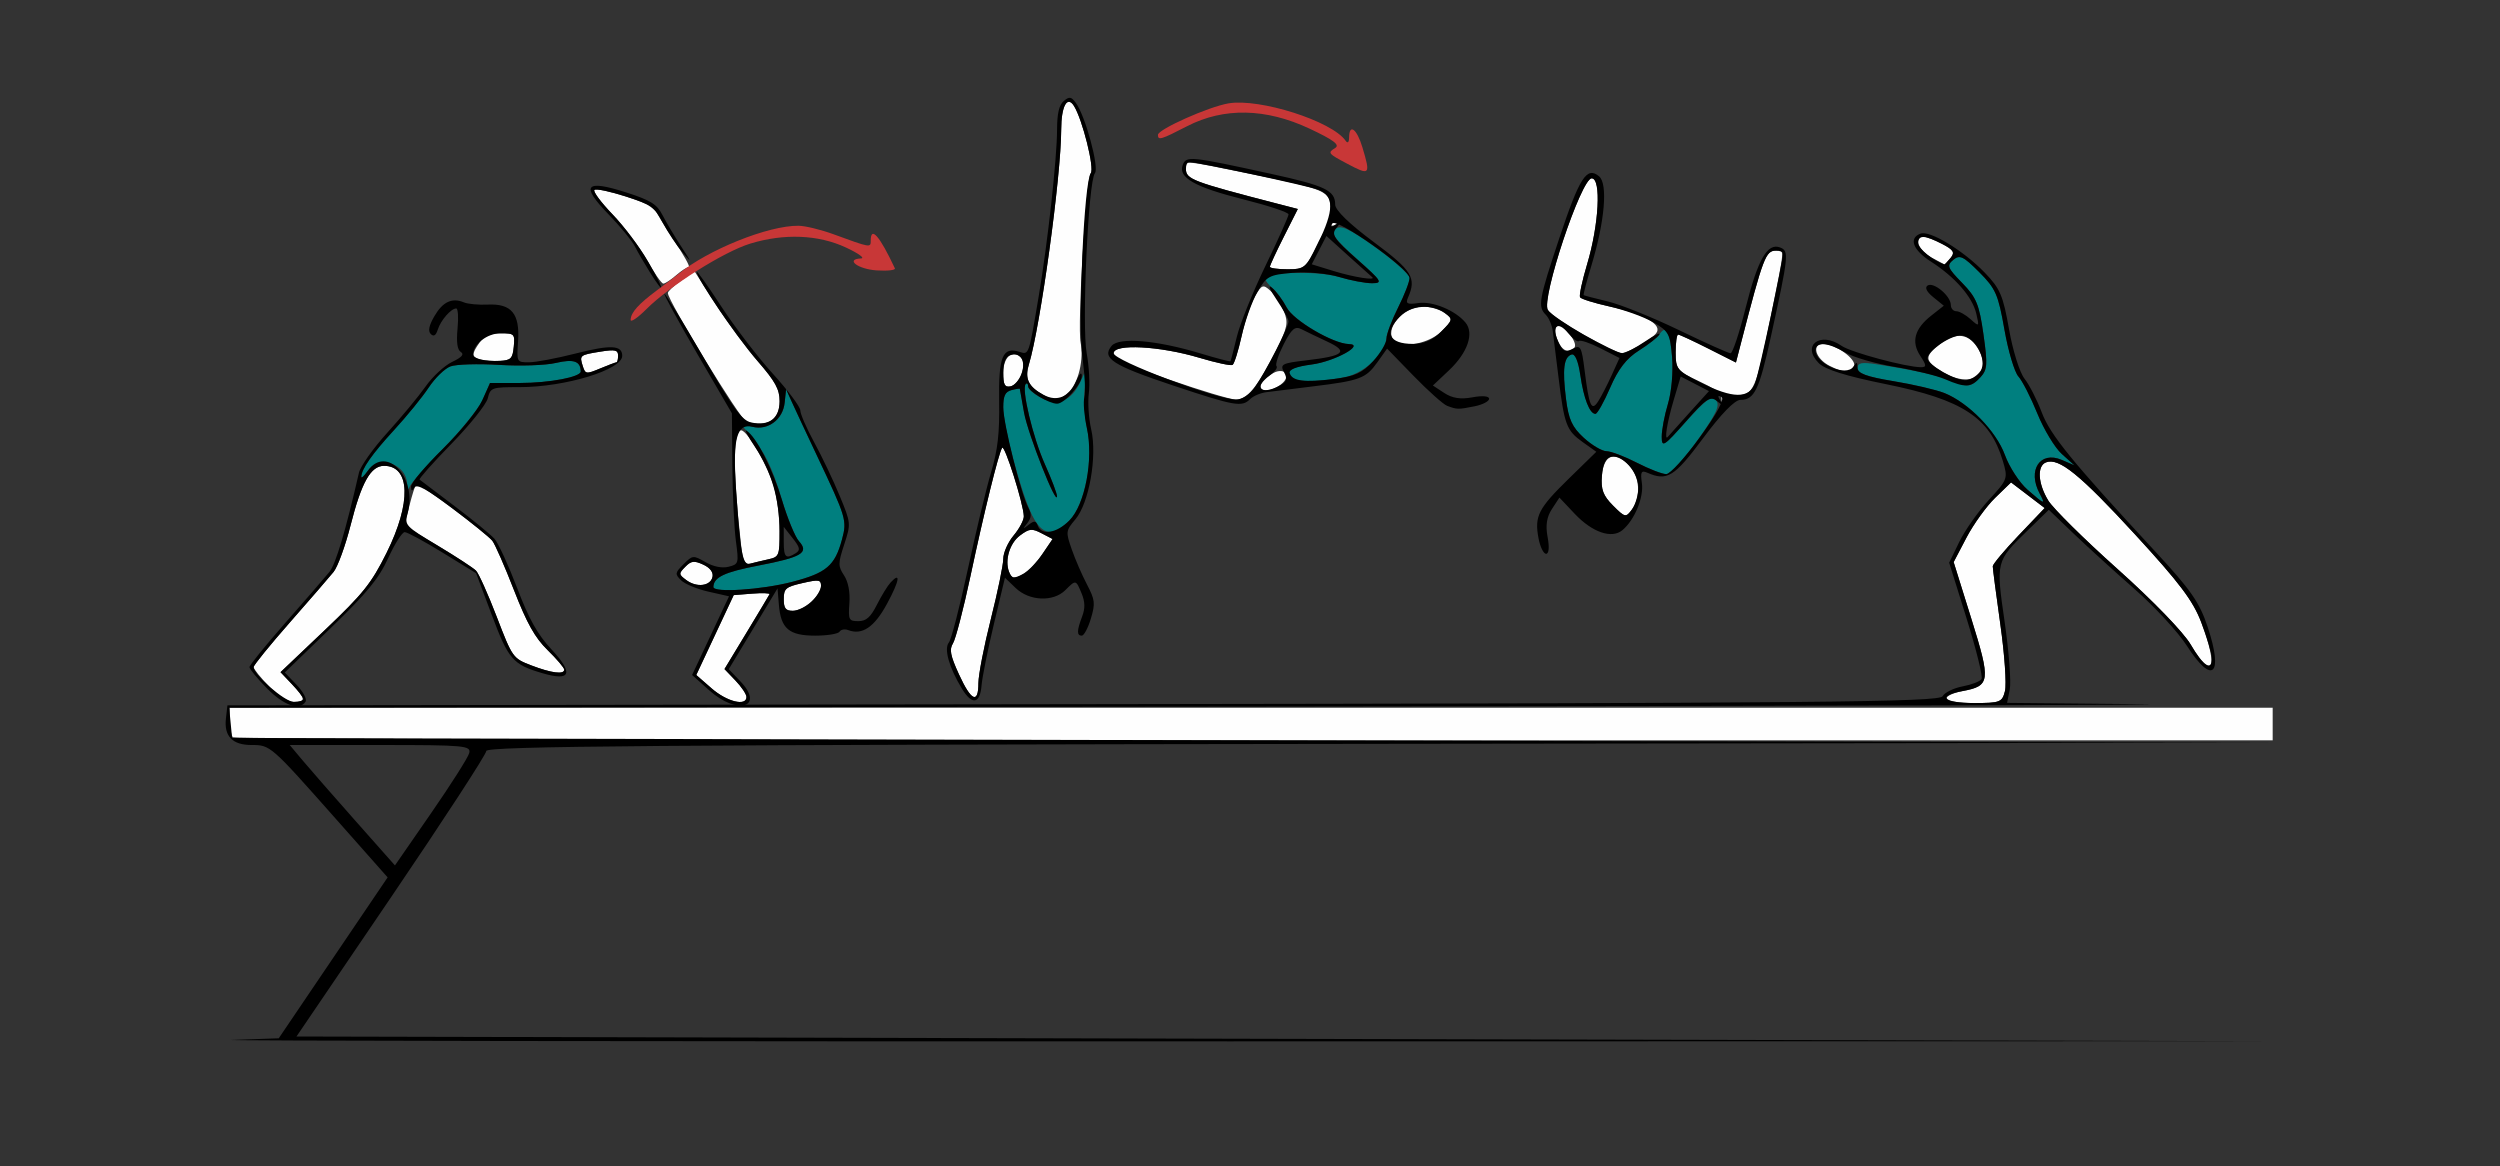 <?xml version="1.0" encoding="UTF-8" standalone="no"?>
<!-- Created with Inkscape (http://www.inkscape.org/) -->

<svg
   xmlns:dc="http://purl.org/dc/elements/1.1/"
   xmlns:cc="http://creativecommons.org/ns#"
   xmlns:rdf="http://www.w3.org/1999/02/22-rdf-syntax-ns#"
   xmlns:svg="http://www.w3.org/2000/svg"
   xmlns="http://www.w3.org/2000/svg"
   xmlns:sodipodi="http://sodipodi.sourceforge.net/DTD/sodipodi-0.dtd"
   xmlns:inkscape="http://www.inkscape.org/namespaces/inkscape"
   width="151.271mm"
   height="70.556mm"
   viewBox="0 0 536 250"
   id="svg8116"
   version="1.1"
   inkscape:version="0.91 r13725"
   sodipodi:docname="bb541200.svg">
  <rect x="0" y="0" width="536" height="250" fill="#333333" stroke="none"/>
  <defs
     id="defs8118" />
  <sodipodi:namedview
     id="base"
     pagecolor="#ffffff"
     bordercolor="#666666"
     borderopacity="1.0"
     inkscape:pageopacity="0.0"
     inkscape:pageshadow="2"
     inkscape:zoom="0.98994949"
     inkscape:cx="256.89307"
     inkscape:cy="136.19479"
     inkscape:document-units="px"
     inkscape:current-layer="layer1"
     showgrid="false"
     fit-margin-top="0"
     fit-margin-left="0"
     fit-margin-right="0"
     fit-margin-bottom="0"
     inkscape:window-width="1440"
     inkscape:window-height="810"
     inkscape:window-x="0"
     inkscape:window-y="0"
     inkscape:window-maximized="0" />
  <g
     inkscape:label="Layer 1"
     inkscape:groupmode="layer"
     id="layer1"
     transform="translate(-154.857,-341.648)">
    <g
       id="g12686"
       transform="matrix(0.888,0,0,0.888,243.735,-61.533)">
      <path
         style="fill:#fefefe"
         d="m -35.154,619.713 c -2.037,-2.086 -3.703,-4.165 -3.703,-4.62 0,-0.455 3.938,-5.308 8.75,-10.783 4.812,-5.475 9.564,-10.963 10.558,-12.196 0.995,-1.233 2.836,-6.282 4.093,-11.221 2.657,-10.444 4.875,-14.388 8.091,-14.388 6.365,0 6.628,8.907 0.619,21 -3.662,7.369 -5.646,9.851 -14.918,18.658 l -10.694,10.158 2.75,2.897 c 3.348,3.527 3.429,4.287 0.453,4.287 -1.341,0 -3.838,-1.578 -6,-3.792 z m 106.9,0.542 -3.73,-3.25 4.523,-9.646 4.523,-9.646 4.445,-0.354 c 2.445,-0.195 4.337,-0.129 4.204,0.146 -0.133,0.275 -2.635,4.452 -5.56,9.283 l -5.319,8.783 2.655,2.772 c 1.46,1.524 2.655,3.31 2.655,3.967 0,2.312 -4.707,1.16 -8.397,-2.055 z m 59.698,-3.405 c -2.084,-4.553 -2.365,-6.014 -1.438,-7.498 0.633,-1.014 2.518,-8.257 4.188,-16.095 3.352,-15.728 6.795,-29.695 7.671,-31.111 0.582,-0.942 5.17,13.534 5.239,16.532 0.021,0.92 -1.086,3.01 -2.461,4.644 -1.375,1.634 -2.5,4.17 -2.5,5.635 0,1.465 -1.35,8.011 -3,14.547 -1.65,6.536 -3,13.484 -3,15.442 0,5.151 -1.736,4.377 -4.699,-2.096 z M 28.163,614.68 c -4.405,-1.688 -4.543,-1.881 -8.311,-11.696 -2.107,-5.489 -4.367,-10.521 -5.021,-11.182 -0.654,-0.662 -4.814,-3.379 -9.245,-6.037 l -8.056,-4.834 1.224,-4.797 c 0.673,-2.639 1.413,-4.987 1.645,-5.219 0.484,-0.484 16.664,11.558 18.382,13.682 0.627,0.775 2.987,6.152 5.244,11.95 3.114,7.997 5.071,11.486 8.11,14.453 2.203,2.151 4.006,4.27 4.006,4.709 0,1.245 -3.086,0.847 -7.979,-1.028 z M 89.143,598.674 c 0,-2.537 0.469,-2.939 4.5,-3.861 3.962,-0.907 4.5,-0.828 4.5,0.657 0,2.339 -4.174,6.036 -6.814,6.036 -1.733,0 -2.186,-0.587 -2.186,-2.832 z M 65.636,594.104 c -1.882,-1.395 -1.898,-1.573 -0.28,-3.215 1.437,-1.459 2.133,-1.547 4.321,-0.55 1.642,0.748 2.485,1.833 2.277,2.927 -0.432,2.266 -3.791,2.711 -6.318,0.838 z m 77.901,-2.014 c -1.082,-2.819 0.161,-6.927 2.655,-8.781 2.261,-1.68 2.849,-1.738 5.206,-0.516 l 2.657,1.378 -2.475,3.642 c -2.197,3.233 -5.179,5.692 -6.902,5.692 -0.328,0 -0.842,-0.637 -1.14,-1.416 z m -64.741,-6.805 c -2.064,-18.638 -1.903,-28.67 0.438,-27.223 1.849,1.143 6.063,8.638 7.478,13.301 0.775,2.554 1.414,7.447 1.42,10.874 0.01,5.986 -0.097,6.255 -2.739,6.843 -1.512,0.337 -3.484,0.809 -4.381,1.049 -1.309,0.35 -1.746,-0.605 -2.216,-4.843 z m 1.323,-29.425 C 78.738,555.484 61.119,526.6 61.16,524.777 c 0.01,-0.425 1.461,-1.782 3.226,-3.015 l 3.209,-2.243 5.073,7.935 c 2.79,4.364 7.413,10.626 10.274,13.914 4.164,4.788 5.201,6.685 5.201,9.523 0,4.624 -2.832,6.378 -8.023,4.968 z m 71.523,-6.562 c -3.455,-1.982 -4.335,-3.896 -3.324,-7.232 2.81,-9.269 7.795,-45.477 7.814,-56.751 0.01,-5.662 1.453,-8.316 3.093,-5.687 2.052,3.288 4.992,15.082 4.044,16.224 -1.142,1.376 -3.27,36.846 -2.453,40.89 0.803,3.977 -0.492,9.58 -2.731,11.82 -2.213,2.213 -3.595,2.371 -6.444,0.736 z m -9.5,-5.25 c 0,-3.836 2.203,-5.739 4.262,-3.68 1.544,1.544 -0.267,6.515 -2.533,6.952 -1.381,0.266 -1.729,-0.393 -1.729,-3.272 z M 40.615,542.417 c -0.83,-2.614 -0.742,-2.685 4.316,-3.494 3.501,-0.56 4.212,-0.399 4.212,0.954 0,0.895 -0.17,1.628 -0.378,1.628 -0.208,0 -1.979,0.669 -3.937,1.487 -3.378,1.412 -3.592,1.382 -4.213,-0.575 z m -24.722,-1.579 c -2.152,-0.59 -2.184,-1.269 -0.193,-4.111 1.105,-1.578 2.573,-2.223 5.063,-2.223 3.354,0 3.493,0.142 3.193,3.25 -0.273,2.833 -0.699,3.27 -3.313,3.406 -1.65,0.086 -3.788,-0.059 -4.75,-0.323 z m 40.181,-24.083 c -1.768,-3.163 -5.488,-8.101 -8.265,-10.975 -2.777,-2.874 -4.752,-5.522 -4.389,-5.885 0.826,-0.826 14.723,3.571 14.723,4.658 0,0.438 1.985,3.757 4.411,7.375 2.426,3.618 4.07,6.578 3.653,6.578 -0.417,0 -1.796,0.9 -3.064,2 -1.268,1.1 -2.654,2 -3.08,2 -0.425,0 -2.22,-2.587 -3.989,-5.75 z"
         id="path12696"
         inkscape:connector-curvature="0" />
      <path
         style="fill:#007f7f"
         d="m 72.158,595.755 c 0.048,-2.356 2.663,-3.599 10.893,-5.18 10.471,-2.012 12.28,-3.1 9.766,-5.877 -0.923,-1.02 -2.768,-5.493 -4.099,-9.94 -2.455,-8.203 -4.287,-11.881 -8.01,-16.084 l -2.065,-2.331 2.757,0.692 c 3.926,0.985 7.52,-1.616 7.961,-5.759 l 0.348,-3.269 1.353,3 c 0.744,1.65 3.481,7.5 6.083,13 7.128,15.071 7.303,15.657 6.057,20.284 -1.708,6.344 -3.765,8.09 -12.058,10.238 -7.427,1.924 -19.014,2.673 -18.985,1.227 z m 76.987,-17.246 c -2.634,-5.163 -6.996,-21.452 -7,-26.138 -0.002,-2.794 0.46,-3.754 1.997,-4.156 1.1,-0.288 2,-0.423 2,-0.3 0,0.122 0.466,2.741 1.034,5.819 0.957,5.178 7.88,22.718 7.939,20.114 0.014,-0.636 -1.303,-4.12 -2.928,-7.742 -2.906,-6.477 -5.711,-18.269 -4.608,-19.372 0.31,-0.31 0.563,-0.049 0.563,0.578 0,0.628 1.412,1.871 3.139,2.764 4.024,2.081 7.357,0.733 9.456,-3.822 l 1.497,-3.249 -0.46,5 c -0.253,2.75 0.026,7.125 0.62,9.722 1.613,7.052 -0.58,18.262 -4.301,21.983 -3.971,3.971 -6.481,3.634 -8.947,-1.2 z M -1.778,570.91 c -0.186,-4.923 -6.763,-7.121 -9.522,-3.182 -0.856,1.222 -1.557,1.868 -1.557,1.434 0,-1.805 2.595,-5.513 7.884,-11.265 3.089,-3.36 6.859,-7.985 8.377,-10.279 1.519,-2.294 3.879,-4.596 5.245,-5.115 1.366,-0.519 6.649,-0.687 11.739,-0.372 5.165,0.319 11.232,0.111 13.73,-0.471 4.305,-1.003 5.955,-0.441 6.009,2.049 0.029,1.35 -7.542,2.786 -14.721,2.791 l -7.237,0.006 -1.555,3.75 c -0.855,2.062 -5.085,7.35 -9.399,11.75 -4.314,4.4 -8.085,8.675 -8.38,9.5 -0.366,1.025 -0.56,0.836 -0.614,-0.595 z"
         id="path12692"
         inkscape:connector-curvature="0" />
      <path
         style="fill:#c83737"
         d="m 52.175,531.255 c 0.045,-1.772 1.863,-3.801 6.468,-7.22 2.2,-1.633 4.45,-3.342 5,-3.797 7.114,-5.885 21.761,-11.782 29.064,-11.7 1.615,0.018 5.411,0.939 8.436,2.047 8.986,3.292 9,3.294 9,1.537 0,-3.609 2.165,-1.122 5.827,6.692 0.208,0.445 -1.77,0.67 -4.396,0.5 -4.542,-0.294 -7.695,-2.715 -3.764,-2.891 1.008,-0.045 -0.642,-1.233 -3.667,-2.639 -6.668,-3.1 -14.901,-3.436 -23.078,-0.939 -6.392,1.951 -19.45,10.189 -25.089,15.828 -2.108,2.108 -3.819,3.27 -3.801,2.583 z"
         id="path12690"
         inkscape:connector-curvature="0" />
      <path
         style="fill:#000000"
         d="m -35.649,620.217 c -2.315,-2.358 -4.208,-4.662 -4.208,-5.12 0,-0.458 3.938,-5.312 8.75,-10.787 4.812,-5.475 9.565,-10.965 10.561,-12.2 1.523,-1.888 3.928,-9.973 7.121,-23.937 0.356,-1.557 3.442,-5.913 6.858,-9.678 3.416,-3.765 7.577,-8.791 9.248,-11.168 1.671,-2.377 4.552,-5.041 6.402,-5.919 2.33,-1.106 2.975,-1.838 2.098,-2.38 -0.855,-0.529 -1.115,-2.365 -0.799,-5.653 0.257,-2.679 0.116,-4.87 -0.314,-4.87 -1.26,0 -3.739,2.839 -4.458,5.107 -0.457,1.44 -0.987,1.772 -1.697,1.062 -0.71,-0.71 -0.428,-2.068 0.903,-4.347 2.019,-3.456 4.266,-4.488 7.136,-3.277 0.93,0.393 3.509,0.628 5.73,0.522 5.729,-0.272 7.774,2.209 7.312,8.874 -0.348,5.023 -0.328,5.061 2.617,5.06 1.632,-3.4e-4 6.691,-0.95 11.241,-2.111 8.542,-2.179 11.291,-2.044 11.291,0.553 0,3.358 -13.772,7.557 -24.786,7.557 -6.762,0 -7.02,0.09 -7.673,2.691 -0.371,1.48 -4.323,6.427 -8.78,10.995 -4.458,4.567 -7.915,8.456 -7.683,8.641 0.232,0.185 4.022,3.055 8.422,6.377 4.4,3.322 8.748,6.885 9.661,7.918 0.914,1.033 3.373,6.379 5.465,11.879 2.853,7.501 4.916,11.195 8.256,14.783 5.441,5.845 4.733,7.8 -2.1,5.799 -7.203,-2.11 -8.234,-3.291 -12.265,-14.037 l -3.793,-10.112 -8.07,-4.966 c -4.439,-2.732 -8.569,-4.966 -9.178,-4.966 -0.609,0 -2.397,2.812 -3.972,6.25 -2.287,4.991 -5.091,8.404 -13.922,16.946 l -11.059,10.696 2.848,2.973 c 1.566,1.635 2.547,3.459 2.18,4.054 -1.416,2.291 -5.232,0.981 -9.342,-3.207 z m 8.792,2.593 c 0,-0.382 -1.238,-1.999 -2.75,-3.592 l -2.75,-2.897 10.694,-10.158 c 9.271,-8.807 11.256,-11.289 14.918,-18.658 6.009,-12.093 5.746,-21 -0.619,-21 -3.216,0 -5.434,3.944 -8.091,14.388 -1.257,4.938 -3.098,9.988 -4.093,11.221 -0.995,1.233 -5.746,6.721 -10.558,12.196 -4.812,5.475 -8.75,10.327 -8.75,10.783 0,1.877 7.538,8.412 9.703,8.412 1.263,0 2.297,-0.313 2.297,-0.695 z m 63,-7.102 c 0,-0.438 -1.803,-2.557 -4.006,-4.709 -3.039,-2.967 -4.997,-6.456 -8.11,-14.453 -2.257,-5.798 -4.617,-11.175 -5.244,-11.95 -0.627,-0.775 -4.933,-4.271 -9.569,-7.77 -6.153,-4.643 -8.646,-6.018 -9.235,-5.091 -0.611,0.963 -0.81,0.902 -0.821,-0.255 -0.008,-0.839 3.411,-4.889 7.599,-9 4.188,-4.111 8.484,-9.387 9.547,-11.725 l 1.933,-4.25 7.203,-0.006 c 7.151,-0.005 14.717,-1.443 14.688,-2.791 -0.054,-2.49 -1.704,-3.052 -6.009,-2.049 -2.498,0.582 -8.565,0.79 -13.73,0.471 -5.09,-0.315 -10.373,-0.147 -11.739,0.372 -1.366,0.519 -3.727,2.821 -5.245,5.115 -1.519,2.294 -5.288,6.919 -8.377,10.279 -5.289,5.752 -7.884,9.46 -7.884,11.265 0,0.434 0.701,-0.212 1.557,-1.434 4.475,-6.39 12.007,1.612 9.635,10.237 -0.791,2.878 -0.592,3.093 7.247,7.797 4.434,2.661 8.596,5.379 9.25,6.041 0.654,0.662 2.913,5.694 5.021,11.182 3.768,9.814 3.906,10.007 8.311,11.696 4.894,1.875 7.979,2.273 7.979,1.028 z m 12.622,-74.203 c 0.208,0 0.378,-0.733 0.378,-1.628 0,-1.353 -0.712,-1.514 -4.212,-0.954 -5.058,0.809 -5.145,0.88 -4.316,3.494 0.621,1.958 0.835,1.987 4.213,0.575 1.957,-0.818 3.729,-1.487 3.937,-1.487 z m -24.809,-3.75 c 0.3,-3.108 0.161,-3.25 -3.193,-3.25 -3.213,0 -6.62,2.65 -6.62,5.149 0,0.998 2.985,1.69 6.5,1.507 2.615,-0.136 3.04,-0.574 3.313,-3.406 z m 47.249,83 -4.195,-3.75 4.459,-9.5 4.459,-9.5 -4.985,-1.127 c -2.742,-0.62 -5.717,-1.859 -6.611,-2.754 -1.502,-1.502 -1.454,-1.798 0.621,-3.873 2.191,-2.19 2.324,-2.202 5.298,-0.497 1.921,1.101 3.983,1.515 5.569,1.117 2.439,-0.612 2.495,-0.811 1.764,-6.249 -0.415,-3.089 -0.8,-11.281 -0.855,-18.204 l -0.099,-12.587 -8.31,-14.264 c -4.571,-7.845 -8.163,-14.411 -7.982,-14.592 0.18,-0.18 4.356,6.6 9.279,15.067 7.428,12.776 9.415,15.497 11.68,15.995 4.282,0.94 6.846,-0.994 6.846,-5.165 0,-2.869 -1.038,-4.758 -5.34,-9.715 -5.088,-5.864 -14.683,-19.912 -14.639,-21.435 0.011,-0.395 2.659,3.331 5.884,8.281 3.225,4.95 8.841,12.277 12.479,16.283 3.639,4.006 6.616,7.983 6.616,8.838 0,0.855 1.512,4.328 3.359,7.717 1.848,3.389 4.606,9.179 6.13,12.866 2.746,6.643 2.756,6.749 1.119,11.753 -1.517,4.638 -1.521,5.248 -0.05,7.493 1.014,1.547 1.487,4.024 1.291,6.747 -0.289,3.997 -0.134,4.303 2.168,4.303 1.885,0 2.958,-0.95 4.48,-3.968 1.101,-2.182 2.586,-4.598 3.3,-5.369 2.543,-2.746 2.148,-0.417 -0.876,5.166 -3.057,5.645 -5.995,7.624 -9.387,6.322 -0.809,-0.31 -1.736,-0.134 -2.061,0.392 -0.325,0.526 -2.97,0.956 -5.877,0.956 -6.318,0 -8.3,-1.685 -8.772,-7.457 l -0.324,-3.957 -5.89,9.756 -5.89,9.756 2.77,2.892 c 6.032,6.296 -0.641,8.327 -7.427,2.261 z m 8.937,1.555 c 0,-0.657 -1.195,-2.443 -2.655,-3.967 l -2.655,-2.772 5.319,-8.783 c 2.925,-4.831 5.427,-9.008 5.56,-9.283 0.133,-0.275 -1.759,-0.341 -4.204,-0.146 l -4.445,0.354 -4.523,9.646 -4.523,9.646 3.73,3.25 c 3.69,3.215 8.397,4.367 8.397,2.055 z m 15.686,-22.979 c 1.273,-1.196 2.314,-2.933 2.314,-3.861 0,-1.485 -0.538,-1.564 -4.5,-0.657 -4.031,0.923 -4.5,1.325 -4.5,3.861 0,2.245 0.453,2.832 2.186,2.832 1.202,0 3.227,-0.978 4.5,-2.174 z m -4.686,-4.803 c 8.294,-2.149 10.35,-3.895 12.058,-10.238 1.246,-4.628 1.071,-5.213 -6.057,-20.284 -2.601,-5.5 -5.339,-11.35 -6.083,-13 l -1.353,-3 -0.348,3.269 c -0.427,4.016 -4.047,6.741 -7.727,5.818 -3.779,-0.948 -4.826,2.779 -4.048,14.413 1.087,16.263 1.612,19.107 3.439,18.618 0.89,-0.238 2.855,-0.708 4.368,-1.044 2.642,-0.588 2.75,-0.857 2.739,-6.843 -0.013,-7.705 -1.998,-14.472 -5.97,-20.358 -1.672,-2.477 -2.567,-4.212 -1.989,-3.854 2.338,1.445 6.285,9.18 8.557,16.771 1.325,4.426 3.164,8.882 4.087,9.903 2.513,2.777 0.705,3.865 -9.766,5.877 -8.229,1.581 -10.845,2.825 -10.893,5.18 -0.029,1.446 11.557,0.697 18.985,-1.227 z m -19.189,-1.262 c 0.209,-1.095 -0.635,-2.179 -2.277,-2.927 -2.188,-0.997 -2.884,-0.908 -4.321,0.55 -1.618,1.642 -1.603,1.82 0.28,3.215 2.528,1.873 5.886,1.428 6.318,-0.838 z m 20.089,-5.678 c 1.155,-0.731 1.024,-1.364 -0.75,-3.62 l -2.15,-2.733 0,3.635 c 0,3.756 0.508,4.232 2.9,2.718 z m 40.131,32.74 c -3.097,-5.074 -4.402,-9.671 -3.167,-11.159 0.575,-0.692 2.637,-8.662 4.584,-17.711 1.946,-9.049 4.479,-19.603 5.628,-23.453 1.59,-5.326 2.052,-9.407 1.932,-17.066 -0.169,-10.849 0.82,-13.258 4.91,-11.96 2.303,0.731 2.217,0.98 4.651,-13.474 2.16,-12.83 4.408,-33.236 4.421,-40.128 0.007,-3.941 0.492,-6.027 1.618,-6.962 1.363,-1.131 1.81,-1.059 2.933,0.477 2.29,3.132 5.675,15.649 4.586,16.96 -1.611,1.941 -3.205,36.863 -1.984,43.464 0.579,3.129 0.813,7.472 0.521,9.652 -0.292,2.179 -0.036,6.104 0.568,8.722 1.496,6.482 -0.491,17.782 -3.825,21.744 -2.321,2.758 -2.349,2.988 -0.882,7.21 0.833,2.399 2.492,6.225 3.686,8.503 1.945,3.712 2.043,4.568 0.939,8.25 -0.677,2.26 -1.663,4.108 -2.191,4.108 -1.235,0 -1.213,-1.205 0.085,-4.619 0.749,-1.971 0.715,-3.546 -0.121,-5.565 -1.39,-3.357 -1.385,-3.355 -3.924,-0.816 -2.907,2.907 -8.692,2.669 -11.991,-0.492 l -2.601,-2.492 -2.68,11.242 c -1.474,6.183 -2.803,12.782 -2.954,14.665 -0.367,4.59 -2.27,4.951 -4.743,0.9 z m 3.969,-1.382 c 0,-1.957 1.35,-8.906 3,-15.442 1.65,-6.536 3,-13.082 3,-14.547 0,-1.465 1.125,-4.001 2.5,-5.635 1.375,-1.634 2.483,-3.724 2.461,-4.644 -0.07,-2.998 -4.657,-17.474 -5.239,-16.532 -0.875,1.416 -4.319,15.383 -7.671,31.111 -1.671,7.839 -3.555,15.082 -4.188,16.095 -0.927,1.484 -0.647,2.944 1.438,7.498 2.963,6.473 4.699,7.247 4.699,2.096 z m 11.047,-26.466 c 1.053,-0.564 3.029,-2.664 4.39,-4.667 l 2.475,-3.642 -2.657,-1.378 c -2.356,-1.223 -2.945,-1.164 -5.206,0.516 -2.494,1.853 -3.736,5.962 -2.655,8.781 0.647,1.687 1.133,1.739 3.653,0.391 z m 10.903,-12.771 c 3.83,-3.83 5.893,-14.816 4.216,-22.452 -0.635,-2.889 -0.898,-6.192 -0.585,-7.341 0.313,-1.149 0.111,-5.388 -0.448,-9.421 -1.162,-8.382 0.371,-42.687 1.994,-44.643 0.949,-1.144 -1.989,-12.934 -4.043,-16.225 -1.641,-2.629 -3.084,0.025 -3.093,5.687 -0.019,11.273 -5.005,47.482 -7.814,56.751 -1.04,3.432 -0.091,5.36 3.612,7.332 3.197,1.703 6.148,0.472 7.761,-3.238 0.85,-1.954 1.387,-2.471 1.412,-1.359 0.043,1.948 -4.189,6.705 -5.965,6.705 -1.956,0 -6.996,-3.02 -6.996,-4.192 0,-0.628 -0.253,-0.888 -0.563,-0.578 -1.103,1.103 1.702,12.895 4.608,19.372 1.625,3.622 2.943,7.106 2.928,7.742 -0.059,2.603 -6.982,-14.936 -7.939,-20.114 -0.569,-3.078 -1.034,-5.696 -1.034,-5.819 0,-0.122 -0.9,0.013 -2,0.3 -1.538,0.402 -1.999,1.363 -1.997,4.156 0.003,3.857 4.259,20.885 6.063,24.257 0.798,1.491 0.735,2.436 -0.247,3.691 -1.164,1.488 -1.127,1.536 0.314,0.411 1.348,-1.052 1.736,-1.009 2.219,0.25 0.919,2.396 4.537,1.791 7.598,-1.27 z m -11.525,-35.469 c 1.11,-3.157 -0.327,-5.37 -2.857,-4.399 -1.022,0.392 -1.567,1.856 -1.567,4.206 0,2.878 0.348,3.538 1.729,3.272 0.951,-0.183 2.164,-1.568 2.695,-3.078 z M 56.813,519.755 c -1.295,-2.062 -2.927,-4.875 -3.627,-6.25 -0.7,-1.375 -3.564,-4.859 -6.366,-7.742 -6.823,-7.022 -5.642,-8.462 4.313,-5.261 5.854,1.882 7.384,2.831 8.697,5.394 0.877,1.71 2.912,5.134 4.524,7.609 2.573,3.951 2.618,4.134 0.369,1.5 -1.409,-1.65 -3.564,-4.888 -4.79,-7.195 -2.004,-3.773 -2.914,-4.416 -9.041,-6.385 -3.747,-1.205 -7.109,-1.893 -7.472,-1.53 -0.363,0.363 1.599,3.012 4.361,5.885 2.762,2.874 6.654,8.038 8.649,11.475 3.933,6.776 4.212,8.598 0.383,2.5 z"
         id="path12688"
         inkscape:connector-curvature="0" />
    </g>
    <g
       id="g12732"
       transform="translate(-10.102,69.701)">
      <path
         style="fill:#fefefe"
         d="m 214.887,430.012 c -0.367,-0.367 -0.667,-1.942 -0.667,-3.5 l 0,-2.833 219,0 219,0 0,3.5 0,3.5 -218.333,0 c -120.083,0 -218.633,-0.3 -219,-0.667 z m 367.333,-8.288 c 0,-0.525 1.559,-1.247 3.464,-1.605 6.008,-1.127 6.126,-2.073 1.93,-15.517 l -3.791,-12.147 2.739,-5.231 c 1.506,-2.877 4.276,-6.721 6.154,-8.541 l 3.415,-3.31 3.605,2.749 3.605,2.749 -5.56,5.829 c -3.058,3.206 -5.566,6.2 -5.572,6.653 -0.007,0.453 0.727,6.074 1.63,12.489 0.903,6.416 1.35,12.828 0.993,14.25 -0.607,2.419 -1.032,2.585 -6.63,2.585 -3.29,0 -5.981,-0.43 -5.981,-0.955 z m 52.418,-11.595 c -1.545,-2.636 -8.131,-9.435 -15.656,-16.163 -7.145,-6.388 -13.837,-13.003 -14.872,-14.701 -2.23,-3.656 -2.451,-7.434 -0.48,-8.19 2.757,-1.058 7.245,2.577 19.09,15.462 9.544,10.382 12.448,14.239 14.191,18.847 3.77,9.973 2.431,12.77 -2.272,4.745 z m -123.845,-29.786 c -2.136,-2.136 -2.629,-3.462 -2.383,-6.42 0.369,-4.448 2.679,-5.375 5.748,-2.306 2.366,2.366 2.69,6.82 0.694,9.549 -1.312,1.794 -1.475,1.761 -4.06,-0.823 z m 23.308,-22.414 c -0.065,-0.412 -0.087,-1.021 -0.049,-1.352 0.038,-0.331 -2.159,-1.646 -4.882,-2.921 -4.669,-2.187 -4.951,-2.537 -4.951,-6.148 0,-2.106 0.238,-3.829 0.529,-3.829 0.291,0 3.199,1.348 6.463,2.996 l 5.934,2.996 1.1,-4.246 c 4.77,-18.418 5.275,-19.746 7.51,-19.746 1.838,0 1.91,-0.949 -1.019,13.518 -3.355,16.569 -3.749,17.482 -7.55,17.482 -1.801,0 -2.827,0.416 -2.466,1 0.34,0.55 0.366,1 0.059,1 -0.307,0 -0.612,-0.338 -0.677,-0.75 z m -118.382,-4.568 c -8.141,-2.837 -12,-4.664 -12,-5.682 0,-2.087 9.946,-1.556 18.42,0.983 3.531,1.058 6.717,1.741 7.081,1.516 0.363,-0.225 1.237,-3.016 1.942,-6.204 0.705,-3.188 1.996,-7.021 2.87,-8.519 1.451,-2.489 1.736,-2.59 3.297,-1.178 0.94,0.85 2.233,2.813 2.874,4.36 1.009,2.437 0.804,3.533 -1.537,8.178 -4.1,8.137 -6.32,10.872 -8.764,10.795 -1.2,-0.037 -7.582,-1.95 -14.182,-4.25 z m 19.5,1.375 c 0,-0.519 0.99,-1.637 2.201,-2.485 2.75,-1.926 4.768,0.176 2.09,2.178 -1.975,1.476 -4.29,1.642 -4.29,0.307 z m 146.25,-3.025 c -3.949,-2.433 -4.027,-3.276 -0.559,-6.004 3.427,-2.696 6.327,-2.27 8.275,1.213 3.016,5.391 -1.845,8.409 -7.717,4.791 z m -24.241,-1.322 c -3.056,-1.546 -3.953,-4.713 -1.332,-4.704 2.592,0.009 7.102,3.256 6.588,4.743 -0.544,1.576 -2.085,1.565 -5.256,-0.04 z m -58.202,-5.234 c -1.898,-4.165 0.967,-4.636 3.169,-0.52 0.739,1.38 0.607,1.99 -0.525,2.425 -0.977,0.375 -1.912,-0.298 -2.644,-1.904 z m 5.787,-1.265 c -3.798,-2.067 -7.395,-4.534 -7.994,-5.483 -1.479,-2.344 7.14,-28.228 9.4,-28.228 2.087,0 1.556,9.946 -0.983,18.42 -1.058,3.531 -1.741,6.717 -1.516,7.081 0.225,0.363 3.016,1.237 6.204,1.942 7.69,1.7 11.617,3.966 10.081,5.817 -1.215,1.463 -6.153,4.251 -7.485,4.225 -0.44,-0.008 -3.907,-1.707 -7.705,-3.773 z m -40.928,1.122 c -2.311,-2.311 1.896,-7.333 6.142,-7.333 1.545,0 3.65,0.615 4.678,1.367 1.796,1.313 1.766,1.471 -0.763,4 -2.533,2.533 -8.352,3.671 -10.057,1.966 z m -26.667,-15.862 c 0,-0.291 1.348,-3.199 2.996,-6.463 l 2.996,-5.934 -4.246,-1.1 c -18.418,-4.77 -19.746,-5.275 -19.746,-7.51 0,-1.838 -0.949,-1.91 13.518,1.019 16.569,3.355 17.482,3.749 17.482,7.55 0,2.076 0.377,2.851 1.155,2.37 0.721,-0.446 0.883,-0.274 0.431,0.457 -0.398,0.644 -1.073,0.955 -1.501,0.691 -0.427,-0.264 -1.823,1.754 -3.102,4.484 -2.193,4.683 -2.542,4.964 -6.154,4.964 -2.106,0 -3.829,-0.238 -3.829,-0.529 z m 141.75,-2.043 c -2.672,-1.449 -3.816,-4.428 -1.7,-4.428 0.577,0 2.409,0.703 4.071,1.562 2.462,1.273 2.8,1.828 1.828,3 -0.656,0.791 -1.251,1.42 -1.321,1.398 -0.07,-0.022 -1.365,-0.711 -2.878,-1.532 z"
         id="path12742"
         inkscape:connector-curvature="0" />
      <path
         style="fill:#007f7f"
         d="m 599.619,376.901 c -1.706,-1.498 -3.869,-4.832 -4.808,-7.41 -1.862,-5.112 -7.805,-11.202 -12.951,-13.27 -1.727,-0.694 -6.627,-1.839 -10.89,-2.544 -5.638,-0.933 -7.75,-1.69 -7.75,-2.777 0,-1.197 0.847,-1.361 4.25,-0.825 8.589,1.353 13.326,2.419 16.502,3.715 2.939,1.199 3.447,1.132 5.274,-0.695 1.878,-1.878 1.947,-2.554 0.968,-9.459 -0.915,-6.453 -1.52,-7.913 -4.571,-11.037 -3.157,-3.233 -3.352,-3.737 -1.908,-4.935 1.39,-1.153 2.143,-0.799 5.553,2.611 3.547,3.547 4.093,4.79 5.418,12.322 0.81,4.607 2.158,9.134 2.994,10.058 0.837,0.925 2.665,4.496 4.063,7.936 1.398,3.44 3.76,7.35 5.249,8.689 l 2.708,2.435 -2.72,-1.166 c -4.65,-1.993 -7.416,2.201 -4.744,7.194 1.341,2.506 1.083,2.423 -2.636,-0.843 z m -83.716,-5.749 c -2.649,-1.361 -5.587,-2.474 -6.527,-2.474 -0.94,0 -3.12,-1.288 -4.844,-2.862 -2.512,-2.295 -3.27,-3.954 -3.822,-8.368 -0.795,-6.362 -0.472,-8.944 1.189,-9.497 0.741,-0.247 1.44,1.397 1.878,4.417 0.732,5.042 2.008,8.31 3.246,8.31 0.403,0 1.822,-2.523 3.153,-5.606 1.73,-4.007 3.483,-6.278 6.148,-7.959 2.05,-1.294 4.017,-2.821 4.371,-3.394 1.408,-2.279 2.3,-0.774 2.749,4.641 0.273,3.295 -0.095,7.562 -0.876,10.159 -0.741,2.462 -1.347,5.643 -1.346,7.068 0.002,2.372 0.447,2.093 5.267,-3.292 4.279,-4.782 5.478,-5.624 6.4,-4.5 0.89,1.085 0.023,2.937 -4.017,8.581 -2.833,3.958 -5.827,7.209 -6.652,7.224 -0.825,0.015 -3.668,-1.086 -6.317,-2.447 z m -74.016,-18.141 c -1.534,-1.534 -0.385,-2.302 4.391,-2.935 4.857,-0.644 11.437,-4.289 7.879,-4.365 -3.39,-0.072 -11.911,-5.083 -13.339,-7.843 -0.807,-1.56 -2.171,-3.421 -3.033,-4.136 -0.861,-0.715 -1.566,-1.639 -1.566,-2.053 0,-1.454 11.34,-1.703 15.841,-0.349 2.462,0.741 5.643,1.347 7.068,1.346 2.372,-0.002 2.093,-0.447 -3.292,-5.267 -4.782,-4.279 -5.624,-5.478 -4.5,-6.4 1.085,-0.89 2.937,-0.023 8.581,4.017 3.958,2.833 7.221,5.761 7.25,6.507 0.029,0.745 -1.072,3.595 -2.447,6.332 -1.375,2.738 -2.516,5.728 -2.536,6.645 -0.065,3.017 -4.499,7.273 -8.557,8.214 -4.631,1.074 -10.802,1.225 -11.74,0.287 z"
         id="path12738"
         inkscape:connector-curvature="0" />
      <path
         style="fill:#c83737"
         d="m 453.72,307.006 c -4.043,-2.146 -4.16,-2.302 -2.497,-3.33 1.075,-0.664 -0.343,-1.732 -5.529,-4.163 -9.345,-4.381 -18.352,-4.561 -26.191,-0.522 -5.664,2.918 -6.283,3.102 -6.283,1.871 0,-1.187 10.878,-6.038 15.148,-6.755 6.71,-1.127 22.174,3.812 25.087,8.012 0.438,0.631 0.741,0.352 0.75,-0.691 0.027,-3.084 1.662,-1.873 2.857,2.116 1.783,5.952 1.636,6.104 -3.342,3.462 z"
         id="path12736"
         inkscape:connector-curvature="0" />
      <path
         style="fill:#000000"
         d="m 214.72,494.907 10,-0.35 11.674,-17.25 11.674,-17.25 -11.013,-12.44 c -14.091,-15.917 -14.118,-15.94 -18.17,-15.94 -4.103,0 -5.923,-1.887 -5.487,-5.69 l 0.322,-2.81 183.462,-0.253 c 159.456,-0.22 183.568,-0.443 184.277,-1.71 0.448,-0.801 2.383,-1.751 4.299,-2.111 1.916,-0.359 3.737,-1.064 4.047,-1.565 0.31,-0.501 -1.125,-6.32 -3.189,-12.931 l -3.752,-12.02 2.173,-4.473 c 1.195,-2.46 4.043,-6.501 6.328,-8.981 4.079,-4.425 4.134,-4.58 2.978,-8.438 -2.767,-9.234 -8.608,-13.057 -25.034,-16.383 -8.572,-1.735 -13.022,-3.125 -14.389,-4.492 -3.812,-3.812 0.312,-6.926 4.909,-3.706 1.948,1.364 13.846,4.561 16.975,4.561 1.242,0 1.22,-0.368 -0.145,-2.451 -1.977,-3.018 -1.214,-5.795 2.368,-8.612 l 2.689,-2.116 -2.27,-1.838 c -1.436,-1.163 -1.872,-2.084 -1.186,-2.508 1.301,-0.804 4.958,2.28 4.958,4.181 0,0.74 0.527,1.345 1.171,1.345 0.644,0 2.028,0.775 3.075,1.723 1.839,1.664 1.88,1.622 1.2,-1.25 -0.842,-3.555 -4.563,-7.815 -9.696,-11.099 -3.887,-2.487 -4.84,-5.019 -2.262,-6.008 1.997,-0.766 9.138,3.566 13.775,8.356 3.302,3.412 3.94,4.895 5.211,12.124 0.809,4.599 2.277,9.291 3.324,10.622 1.031,1.311 2.691,4.555 3.688,7.208 1.821,4.847 6.448,10.521 24.247,29.737 7.774,8.393 9.565,10.968 11.343,16.312 3.44,10.336 0.983,12.53 -4.476,3.997 -1.857,-2.903 -6.914,-8.383 -11.238,-12.179 -4.324,-3.796 -10.222,-9.166 -13.108,-11.934 l -5.246,-5.033 -4.581,4.462 c -6.779,6.603 -6.771,6.57 -4.884,19.61 0.918,6.348 1.41,12.842 1.092,14.432 l -0.578,2.89 28.722,0.281 c 15.797,0.155 -69.969,0.387 -190.591,0.515 l -219.313,0.234 0.313,3.25 0.313,3.25 219,0.503 219,0.503 -191.75,0.247 c -155.419,0.2 -191.75,0.49 -191.75,1.532 0,0.707 -9.157,14.769 -20.349,31.25 l -20.349,29.965 212.099,0.503 212.099,0.503 -224,0.036 c -123.2,0.02 -219.5,-0.122 -214,-0.314 z m 50.834,-61.479 c 0.444,-1.623 -0.933,-1.75 -19.001,-1.75 l -19.479,0 2.823,3.364 c 1.553,1.85 6.629,7.658 11.28,12.907 l 8.457,9.543 7.72,-11.157 c 4.246,-6.136 7.936,-11.945 8.199,-12.907 z m 329.276,-13.335 c 0.357,-1.422 -0.09,-7.834 -0.993,-14.25 -0.903,-6.416 -1.636,-12.036 -1.63,-12.489 0.007,-0.453 2.514,-3.447 5.572,-6.653 l 5.56,-5.829 -3.605,-2.749 -3.605,-2.749 -3.415,3.31 c -1.878,1.82 -4.647,5.664 -6.154,8.541 l -2.739,5.231 3.791,12.147 c 4.196,13.443 4.078,14.39 -1.93,15.517 -5.516,1.035 -4.017,2.559 2.517,2.559 5.598,0 6.022,-0.165 6.63,-2.585 z m 44.33,-7.165 c -0.033,-0.963 -1.045,-4.357 -2.25,-7.544 -1.742,-4.609 -4.646,-8.466 -14.191,-18.847 -11.845,-12.885 -16.333,-16.52 -19.09,-15.462 -1.971,0.756 -1.75,4.534 0.48,8.19 1.035,1.698 7.728,8.313 14.872,14.701 7.525,6.728 14.112,13.528 15.656,16.163 2.752,4.697 4.626,5.857 4.522,2.799 z m -36.905,-35.184 c -2.672,-4.992 0.095,-9.187 4.744,-7.194 l 2.72,1.166 -2.708,-2.435 c -1.489,-1.339 -3.851,-5.249 -5.249,-8.689 -1.398,-3.44 -3.226,-7.011 -4.063,-7.936 -0.837,-0.925 -2.184,-5.451 -2.994,-10.058 -1.324,-7.532 -1.871,-8.775 -5.418,-12.322 -3.41,-3.41 -4.163,-3.764 -5.553,-2.611 -1.444,1.198 -1.249,1.701 1.908,4.935 3.046,3.12 3.656,4.588 4.564,10.991 0.916,6.456 0.837,7.624 -0.625,9.239 -2.009,2.22 -3.268,2.292 -7.579,0.431 -1.806,-0.78 -6.659,-1.972 -10.784,-2.65 -4.125,-0.678 -8.903,-2.065 -10.618,-3.082 -3.693,-2.191 -6.382,-2.39 -6.382,-0.473 0,2.924 6.653,5.778 8.11,3.479 0.686,-1.083 0.863,-1.033 0.875,0.252 0.012,1.227 1.855,1.913 7.765,2.891 4.263,0.705 9.163,1.85 10.89,2.544 5.145,2.068 11.089,8.158 12.951,13.27 0.939,2.578 3.103,5.912 4.808,7.41 3.719,3.266 3.977,3.348 2.636,0.843 z m -12.637,-26.324 c 1.438,-2.294 -1.117,-7.118 -3.99,-7.536 -2.085,-0.303 -7.408,3.205 -7.408,4.882 0,1.474 6.287,4.977 8.398,4.68 1.044,-0.147 2.394,-1.059 3,-2.026 z m -6.45,-24.179 c 0.972,-1.172 0.634,-1.727 -1.828,-3 -3.77,-1.95 -5.12,-1.974 -5.12,-0.094 0,1.094 3.368,3.783 5.628,4.492 0.07,0.022 0.664,-0.607 1.321,-1.398 z m -88.357,60.072 c -0.885,-4.719 -0.045,-6.357 6.576,-12.819 l 5.825,-5.685 -2.937,-2.091 c -3.466,-2.468 -3.93,-3.711 -5.167,-13.85 -0.516,-4.229 -1.075,-8.714 -1.241,-9.967 -0.166,-1.253 -0.83,-2.805 -1.475,-3.45 -1.771,-1.771 -1.512,-3.251 2.886,-16.447 4.351,-13.056 5.886,-15.447 8.519,-13.262 1.927,1.6 1.236,9.647 -1.647,19.17 -1.026,3.39 -1.768,6.233 -1.648,6.318 0.12,0.085 2.468,0.694 5.218,1.354 2.75,0.66 9.608,3.426 15.24,6.148 5.632,2.721 10.596,4.948 11.031,4.948 0.436,0 1.881,-4.337 3.211,-9.637 2.631,-10.478 4.682,-14.089 7.41,-13.042 1.95,0.748 1.86,1.629 -1.954,19.042 -2.521,11.511 -3.545,13.638 -6.565,13.638 -1.195,0 -4.122,3.013 -8.016,8.25 -6.156,8.279 -7.693,9.226 -11.941,7.36 -1.286,-0.565 -1.503,-0.148 -1.156,2.215 0.45,3.065 -1.566,7.939 -4.182,10.11 -2.295,1.905 -6.465,0.466 -10.234,-3.53 l -3.263,-3.459 -1.602,2.445 c -1.129,1.724 -1.404,3.502 -0.93,6.028 0.407,2.17 0.278,3.583 -0.328,3.583 -0.55,0 -1.284,-1.515 -1.631,-3.366 z m 21.409,-10.825 c 0,-3.259 -3.356,-7.077 -5.811,-6.612 -1.153,0.218 -1.787,1.502 -1.998,4.047 -0.246,2.958 0.247,4.284 2.383,6.42 2.584,2.584 2.747,2.617 4.06,0.823 0.752,-1.028 1.367,-3.134 1.367,-4.678 z m 13.214,-10.834 c 3.69,-5.103 5.318,-8.146 4.595,-8.592 -0.746,-0.461 -0.837,-0.224 -0.272,0.713 0.703,1.166 0.577,1.187 -0.735,0.123 -1.357,-1.099 -2.306,-0.459 -6.678,4.5 -4.672,5.3 -5.097,5.566 -5.11,3.19 -0.008,-1.425 0.592,-4.606 1.333,-7.068 0.761,-2.528 1.15,-6.859 0.894,-9.948 -0.419,-5.055 -0.731,-5.63 -4.097,-7.56 -2.004,-1.149 -6.252,-2.67 -9.439,-3.38 -3.188,-0.71 -5.979,-1.588 -6.204,-1.951 -0.225,-0.363 0.458,-3.55 1.516,-7.081 2.54,-8.474 3.071,-18.42 0.983,-18.42 -2.259,0 -10.878,25.884 -9.4,28.228 1.117,1.77 14.017,9.228 16.01,9.256 0.611,0.009 2.78,-1.117 4.82,-2.502 2.04,-1.384 3.415,-2.041 3.055,-1.459 -0.359,0.582 -2.331,2.117 -4.381,3.411 -2.664,1.682 -4.418,3.952 -6.148,7.959 -1.331,3.083 -2.75,5.606 -3.153,5.606 -1.238,0 -2.514,-3.267 -3.246,-8.31 -0.438,-3.02 -1.137,-4.664 -1.878,-4.417 -1.661,0.553 -1.984,3.135 -1.189,9.497 0.551,4.414 1.309,6.074 3.822,8.368 1.724,1.574 3.903,2.862 4.844,2.862 0.94,0 3.878,1.113 6.527,2.474 2.649,1.361 5.492,2.458 6.317,2.438 0.825,-0.02 4.071,-3.592 7.214,-7.937 z m -2.314,-5.163 4.241,-4.688 -3.03,-1.567 -3.03,-1.567 -1.54,5.186 c -1.4,4.714 -2.037,8.784 -1.211,7.74 0.181,-0.229 2.238,-2.526 4.57,-5.105 z m -16.641,-8.052 1.7,-3.74 -4.076,-2.079 c -2.242,-1.144 -4.313,-1.842 -4.603,-1.552 -0.29,0.29 -1.333,-0.466 -2.317,-1.68 -2.251,-2.776 -3.671,-1.558 -2.129,1.826 0.953,2.092 1.493,2.362 3.05,1.529 1.722,-0.922 1.955,-0.507 2.596,4.619 0.967,7.738 1.469,8.874 2.924,6.613 0.635,-0.987 1.92,-3.478 2.855,-5.535 z m 30.782,1.634 c 0.856,-2.25 5.959,-26.032 5.959,-27.769 0,-0.343 -0.659,-0.624 -1.465,-0.624 -2.235,0 -2.74,1.327 -7.51,19.746 l -1.1,4.246 -5.934,-2.996 c -3.264,-1.648 -6.172,-2.996 -6.463,-2.996 -0.291,0 -0.529,1.707 -0.529,3.793 0,3.573 0.304,3.947 5.25,6.439 6.993,3.525 10.494,3.572 11.791,0.161 z m -66.041,4.88 c -0.825,-0.313 -4.058,-3.201 -7.185,-6.417 l -5.685,-5.848 -2.091,2.937 c -2.468,3.466 -3.711,3.93 -13.85,5.167 -4.229,0.516 -8.714,1.075 -9.967,1.241 -1.253,0.166 -2.805,0.83 -3.45,1.475 -1.771,1.771 -3.251,1.512 -16.447,-2.886 -13.056,-4.351 -15.447,-5.886 -13.262,-8.519 1.6,-1.927 9.647,-1.236 19.17,1.647 3.39,1.026 6.233,1.768 6.318,1.648 0.085,-0.12 0.694,-2.468 1.354,-5.218 0.66,-2.75 3.426,-9.608 6.148,-15.24 2.721,-5.632 4.948,-10.596 4.948,-11.031 0,-0.436 -4.337,-1.881 -9.637,-3.211 -10.478,-2.631 -14.089,-4.682 -13.042,-7.41 0.748,-1.95 1.629,-1.86 19.042,1.954 11.511,2.521 13.638,3.545 13.638,6.565 0,1.195 3.013,4.122 8.25,8.016 8.279,6.156 9.226,7.693 7.36,11.941 -0.565,1.286 -0.148,1.503 2.215,1.156 3.065,-0.45 7.939,1.566 10.11,4.182 1.905,2.295 0.466,6.465 -3.53,10.234 l -3.459,3.263 2.445,1.602 c 1.724,1.129 3.502,1.404 6.028,0.93 2.143,-0.402 3.583,-0.276 3.583,0.314 0,0.542 -1.406,1.268 -3.125,1.611 -3.504,0.701 -3.771,0.696 -5.875,-0.102 z m -41.196,-4.023 c 2.33,-3.303 7.196,-12.823 7.196,-14.077 0,-0.492 -1.18,-2.632 -2.621,-4.756 -1.442,-2.124 -1.862,-3.232 -0.934,-2.462 0.928,0.77 2.347,2.677 3.154,4.236 1.427,2.76 9.949,7.771 13.339,7.843 3.585,0.076 -3.041,3.723 -7.948,4.374 -3.337,0.443 -4.986,1.101 -4.725,1.887 0.562,1.688 3.116,2.014 9.506,1.216 4.414,-0.551 6.074,-1.309 8.368,-3.822 1.574,-1.724 2.862,-3.896 2.862,-4.829 0,-0.932 1.125,-3.935 2.5,-6.672 1.375,-2.738 2.472,-5.587 2.438,-6.332 -0.093,-2.023 -15.713,-13.028 -16.555,-11.664 -0.461,0.746 -0.224,0.837 0.713,0.272 1.166,-0.703 1.187,-0.577 0.123,0.735 -1.099,1.357 -0.459,2.306 4.5,6.678 5.3,4.672 5.566,5.097 3.19,5.11 -1.425,0.008 -4.606,-0.592 -7.068,-1.333 -2.528,-0.761 -6.859,-1.15 -9.948,-0.894 -5.055,0.419 -5.63,0.731 -7.56,4.097 -1.149,2.004 -2.67,6.252 -3.38,9.439 -0.71,3.188 -1.588,5.979 -1.951,6.204 -0.363,0.225 -3.55,-0.458 -7.081,-1.516 -8.474,-2.54 -18.42,-3.071 -18.42,-0.983 0,1.545 21.744,9.793 26.182,9.932 1.295,0.04 2.97,-1.049 4.122,-2.682 z m 5.275,-0.292 c 1.523,-0.815 1.73,-1.447 0.951,-2.904 -0.903,-1.688 -0.456,-1.924 4.802,-2.535 8.107,-0.941 9.122,-1.846 4.489,-4.005 -2.101,-0.979 -4.594,-2.179 -5.54,-2.666 -1.389,-0.716 -2.124,-0.095 -3.82,3.23 -1.155,2.264 -1.846,4.37 -1.536,4.679 0.31,0.31 -0.334,1.192 -1.43,1.96 -3.672,2.572 -1.964,4.408 2.085,2.241 z m 34.645,-11.591 c 2.529,-2.529 2.559,-2.687 0.763,-4 -2.704,-1.977 -7.176,-1.679 -9.487,0.633 -3.6,3.6 -2.516,6 2.712,6 2.316,0 4.207,-0.828 6.012,-2.633 z m -14.807,-11.697 c -0.229,-0.181 -2.526,-2.238 -5.105,-4.57 l -4.688,-4.241 -1.571,3.037 -1.571,3.037 4.759,1.463 c 4.32,1.328 9.207,2.089 8.175,1.273 z m -11.625,-7.193 c 3.5,-7.137 3.528,-10.216 0.102,-11.518 -2.25,-0.856 -26.032,-5.959 -27.769,-5.959 -0.343,0 -0.624,0.659 -0.624,1.465 0,2.235 1.327,2.74 19.746,7.51 l 4.246,1.1 -2.996,5.934 c -1.648,3.264 -2.996,6.172 -2.996,6.463 0,0.291 1.706,0.529 3.792,0.529 3.604,0 3.926,-0.273 6.5,-5.522 z"
         id="path12734"
         inkscape:connector-curvature="0" />
    </g>
  </g>
</svg>

